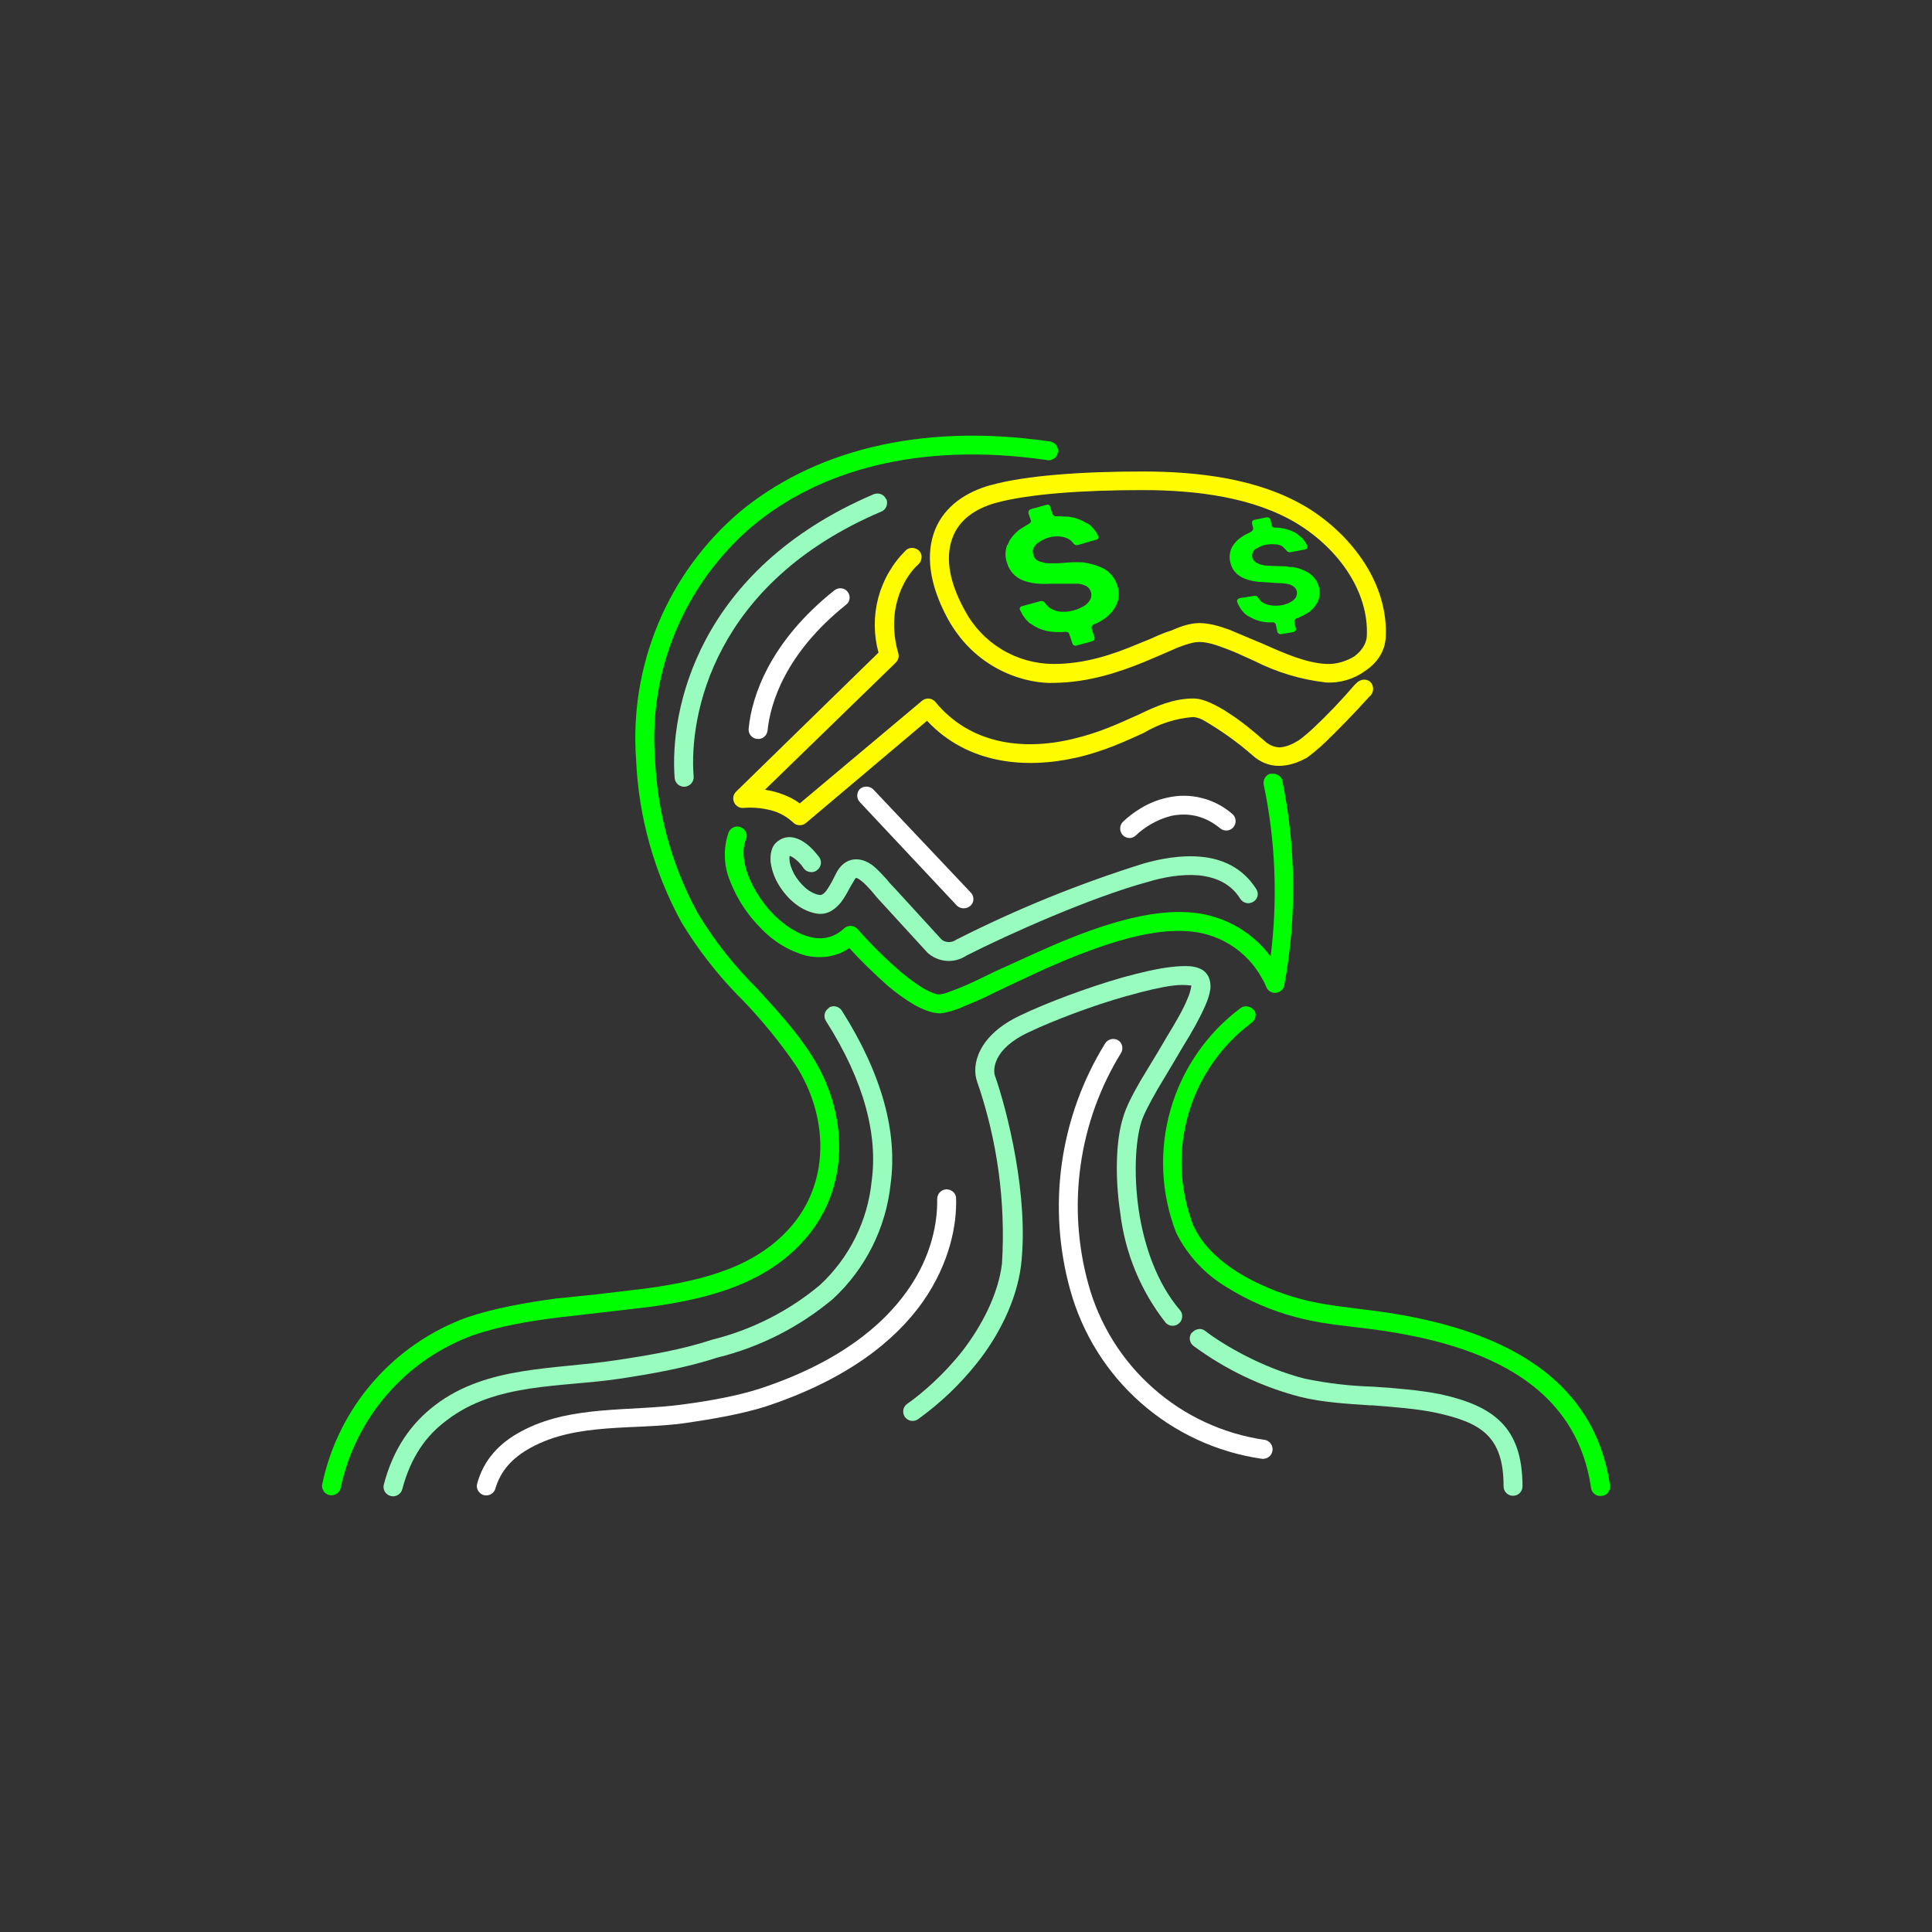 <svg width="24" height="24" viewBox="0 0 24 24" fill="none" xmlns="http://www.w3.org/2000/svg">
<rect x="0" y="0" width="24" height="24" fill="#333333" stroke="none"/>
<path d="M15.577 12.545C15.614 12.592 15.6 12.668 15.548 12.705C15.169 12.988 14.893 13.387 14.762 13.842C14.631 14.296 14.653 14.782 14.824 15.223C14.927 15.449 15.12 15.642 15.365 15.797C15.61 15.952 15.892 16.065 16.155 16.136C16.353 16.187 16.555 16.22 16.767 16.244L16.908 16.263C18.282 16.418 19.774 16.898 20 18.451V18.47C20 18.526 19.958 18.578 19.901 18.582C19.871 18.588 19.839 18.581 19.814 18.564C19.788 18.546 19.77 18.519 19.765 18.488C19.558 17.044 18.151 16.639 16.89 16.493L16.734 16.474C16.523 16.451 16.311 16.418 16.094 16.361C15.792 16.281 15.503 16.156 15.238 15.99C14.969 15.83 14.752 15.596 14.612 15.317C14.421 14.828 14.396 14.289 14.541 13.784C14.685 13.28 14.991 12.836 15.412 12.522C15.437 12.504 15.467 12.497 15.497 12.502C15.526 12.506 15.553 12.522 15.572 12.545H15.577ZM15.788 9.614C15.85 9.599 15.915 9.637 15.93 9.698C16.101 10.538 16.109 11.402 15.953 12.244C15.947 12.269 15.933 12.291 15.913 12.307C15.894 12.323 15.869 12.333 15.844 12.334C15.818 12.335 15.793 12.328 15.772 12.313C15.751 12.299 15.735 12.278 15.727 12.254C15.714 12.221 15.699 12.189 15.68 12.159C15.586 11.984 15.447 11.837 15.278 11.733C15.108 11.629 14.914 11.572 14.716 11.566C14.217 11.538 13.567 11.778 12.979 12.037L12.476 12.272L12.203 12.404L11.906 12.531C11.826 12.559 11.746 12.583 11.681 12.588C11.577 12.588 11.464 12.54 11.36 12.484C11.244 12.415 11.134 12.336 11.031 12.249C10.857 12.094 10.678 11.919 10.551 11.778C10.382 11.891 10.198 11.91 10.015 11.872C9.798 11.812 9.603 11.693 9.45 11.529C9.286 11.366 9.158 11.17 9.073 10.955C8.99 10.761 8.981 10.543 9.05 10.343C9.073 10.282 9.144 10.249 9.205 10.277C9.262 10.301 9.295 10.371 9.266 10.428C9.219 10.545 9.229 10.701 9.295 10.875C9.361 11.044 9.473 11.223 9.615 11.364C9.756 11.505 9.916 11.604 10.071 11.642C10.217 11.675 10.358 11.651 10.485 11.534C10.497 11.523 10.511 11.514 10.525 11.509C10.54 11.504 10.556 11.501 10.572 11.502C10.588 11.503 10.603 11.507 10.617 11.514C10.632 11.521 10.644 11.531 10.655 11.543C10.777 11.684 10.984 11.896 11.186 12.07C11.29 12.155 11.389 12.23 11.478 12.282C11.572 12.333 11.638 12.357 11.671 12.352C11.694 12.352 11.742 12.343 11.822 12.31C11.902 12.282 11.991 12.244 12.104 12.192L12.367 12.065L12.885 11.83C13.469 11.566 14.165 11.303 14.73 11.331C14.936 11.338 15.137 11.39 15.32 11.486C15.502 11.581 15.661 11.716 15.784 11.882C15.874 11.171 15.845 10.451 15.699 9.75C15.696 9.735 15.695 9.719 15.698 9.704C15.7 9.689 15.706 9.674 15.714 9.661C15.723 9.648 15.733 9.636 15.746 9.627C15.759 9.619 15.773 9.612 15.788 9.609V9.614Z" fill="#00FF00"/>
<path d="M13.887 12.921C13.944 12.954 13.958 13.03 13.925 13.082C13.664 13.506 13.493 13.981 13.424 14.474C13.354 14.968 13.387 15.471 13.52 15.952C13.657 16.452 13.937 16.902 14.326 17.245C14.714 17.589 15.195 17.812 15.708 17.886C15.724 17.888 15.739 17.894 15.752 17.902C15.765 17.91 15.777 17.921 15.786 17.934C15.795 17.946 15.802 17.961 15.805 17.976C15.809 17.991 15.81 18.007 15.807 18.022C15.805 18.038 15.799 18.053 15.791 18.066C15.783 18.079 15.772 18.091 15.759 18.1C15.747 18.109 15.732 18.116 15.717 18.119C15.702 18.123 15.686 18.124 15.671 18.121C15.114 18.04 14.592 17.798 14.17 17.425C13.748 17.053 13.444 16.565 13.294 16.022C13.152 15.51 13.117 14.974 13.191 14.448C13.266 13.921 13.448 13.416 13.727 12.964C13.743 12.937 13.769 12.918 13.799 12.91C13.829 12.902 13.86 12.906 13.887 12.921Z" fill="white"/>
<path d="M10.297 12.517C10.323 12.501 10.354 12.496 10.384 12.503C10.414 12.51 10.44 12.528 10.457 12.554C10.965 13.354 11.149 14.079 11.064 14.704C11.007 15.252 10.752 15.761 10.348 16.135C9.932 16.484 9.441 16.734 8.913 16.864C8.523 16.991 8.099 17.067 7.69 17.128C6.965 17.236 6.16 17.175 5.553 17.641C5.295 17.829 5.102 18.102 4.998 18.497C4.991 18.528 4.971 18.554 4.944 18.57C4.918 18.587 4.885 18.592 4.855 18.584C4.824 18.577 4.798 18.558 4.781 18.531C4.765 18.504 4.76 18.471 4.768 18.441C4.885 17.994 5.111 17.678 5.408 17.453C6.052 16.963 6.89 17.015 7.652 16.897C8.062 16.836 8.471 16.766 8.843 16.643C9.337 16.521 9.798 16.288 10.188 15.961C10.551 15.623 10.779 15.165 10.828 14.672C10.904 14.116 10.748 13.448 10.259 12.681C10.243 12.655 10.238 12.623 10.245 12.593C10.252 12.564 10.271 12.538 10.297 12.521V12.517Z" fill="#98FCBF"/>
<path d="M14.55 10.135C14.362 10.182 14.207 10.285 14.113 10.375C14.066 10.422 13.995 10.422 13.948 10.375C13.927 10.353 13.915 10.323 13.915 10.292C13.915 10.261 13.927 10.232 13.948 10.21C14.066 10.097 14.259 9.96 14.499 9.909C14.64 9.876 14.787 9.877 14.928 9.913C15.069 9.948 15.199 10.016 15.308 10.111C15.355 10.149 15.365 10.224 15.322 10.276C15.302 10.299 15.274 10.314 15.243 10.317C15.212 10.319 15.181 10.31 15.158 10.29C14.946 10.116 14.734 10.097 14.55 10.135ZM10.682 9.801C10.73 9.758 10.81 9.763 10.852 9.81L12.057 11.085C12.104 11.132 12.104 11.207 12.057 11.25C12.005 11.297 11.93 11.292 11.887 11.25L10.682 9.965C10.661 9.943 10.649 9.914 10.649 9.883C10.649 9.852 10.661 9.823 10.682 9.801Z" fill="white"/>
<path d="M14.193 6.088C13.459 6.088 12.777 6.135 12.367 6.248C12.113 6.319 11.916 6.46 11.836 6.671C11.756 6.874 11.756 7.17 11.986 7.584C12.092 7.784 12.25 7.95 12.443 8.067C12.636 8.184 12.857 8.246 13.083 8.248H13.088C13.478 8.248 13.826 8.13 14.127 8.003L14.311 7.928C14.391 7.89 14.471 7.857 14.546 7.834C14.664 7.782 14.786 7.74 14.899 7.74C15.017 7.74 15.149 7.777 15.275 7.824L15.633 7.975L15.68 7.994C15.963 8.121 16.235 8.238 16.48 8.248C16.598 8.253 16.725 8.215 16.824 8.154C16.918 8.083 16.974 7.994 16.979 7.904C17.007 7.354 16.631 6.822 16.118 6.507C15.577 6.177 14.861 6.088 14.193 6.088ZM12.306 6.027C12.744 5.904 13.459 5.857 14.193 5.857C14.876 5.857 15.643 5.942 16.245 6.309C16.8 6.653 17.247 7.255 17.214 7.914C17.205 8.102 17.097 8.243 16.955 8.337C16.819 8.436 16.645 8.488 16.471 8.478C16.161 8.442 15.86 8.352 15.581 8.21L15.539 8.191C15.417 8.135 15.304 8.083 15.196 8.046C15.073 7.998 14.975 7.975 14.899 7.975C14.833 7.975 14.749 7.998 14.626 8.046L14.41 8.14L14.222 8.22C13.911 8.347 13.53 8.478 13.092 8.483C12.8 8.497 12.151 8.361 11.779 7.697C11.53 7.241 11.502 6.869 11.615 6.582C11.737 6.281 12.005 6.112 12.302 6.027H12.306Z" fill="#FFFC00"/>
<path d="M11.421 6.846C11.464 6.893 11.454 6.968 11.408 7.011C11.266 7.133 10.993 7.533 11.158 8.112C11.172 8.159 11.158 8.197 11.13 8.229L9.502 9.811L9.582 9.825C9.699 9.853 9.826 9.9 9.935 9.98L11.454 8.705C11.478 8.685 11.509 8.675 11.54 8.678C11.571 8.681 11.599 8.695 11.619 8.719C12.043 9.236 12.692 9.331 13.323 9.18C13.647 9.105 13.887 8.992 14.109 8.893L14.141 8.879C14.363 8.771 14.579 8.677 14.824 8.677C14.894 8.677 14.97 8.7 15.04 8.733C15.111 8.766 15.191 8.808 15.266 8.86C15.421 8.959 15.581 9.091 15.713 9.208C15.77 9.26 15.831 9.279 15.887 9.284C15.948 9.284 16.029 9.26 16.113 9.208C16.151 9.189 16.217 9.133 16.301 9.058C16.487 8.884 16.663 8.7 16.828 8.507L16.852 8.484C16.899 8.437 16.97 8.427 17.021 8.469C17.068 8.517 17.068 8.587 17.031 8.634L17.003 8.662C16.827 8.857 16.645 9.045 16.457 9.227C16.377 9.302 16.292 9.373 16.231 9.415C16.118 9.476 16.005 9.514 15.887 9.514C15.765 9.514 15.652 9.467 15.558 9.382C15.369 9.217 15.164 9.071 14.946 8.945C14.908 8.924 14.867 8.912 14.824 8.907C14.606 8.924 14.395 8.992 14.207 9.105C13.986 9.204 13.723 9.331 13.374 9.411C12.735 9.556 12.019 9.491 11.516 8.954L10.01 10.225C9.987 10.244 9.958 10.253 9.928 10.251C9.898 10.25 9.87 10.237 9.85 10.215C9.761 10.132 9.65 10.077 9.53 10.055C9.434 10.034 9.336 10.028 9.238 10.036C9.214 10.039 9.19 10.034 9.169 10.022C9.148 10.01 9.131 9.992 9.121 9.971C9.11 9.948 9.106 9.923 9.11 9.899C9.114 9.874 9.126 9.851 9.144 9.834L10.913 8.107C10.852 7.884 10.851 7.649 10.91 7.426C10.97 7.202 11.088 6.999 11.252 6.837C11.299 6.79 11.379 6.799 11.421 6.846Z" fill="#FFFC00"/>
<path d="M10.528 7.349C10.57 7.401 10.561 7.476 10.509 7.513C9.756 8.116 9.568 8.737 9.535 9.076C9.533 9.091 9.528 9.106 9.521 9.12C9.513 9.133 9.503 9.145 9.491 9.155C9.479 9.165 9.465 9.172 9.449 9.176C9.434 9.18 9.419 9.181 9.403 9.179C9.373 9.176 9.345 9.16 9.326 9.137C9.306 9.113 9.297 9.083 9.3 9.052C9.337 8.657 9.559 7.975 10.363 7.335C10.415 7.292 10.49 7.302 10.528 7.349Z" fill="white"/>
<path d="M9.186 6.362C10.08 5.619 11.393 5.247 13.026 5.482C13.043 5.482 13.059 5.486 13.075 5.493C13.09 5.5 13.104 5.51 13.115 5.523C13.126 5.536 13.134 5.551 13.139 5.567C13.144 5.583 13.145 5.6 13.142 5.617C13.14 5.633 13.134 5.649 13.125 5.663C13.116 5.678 13.104 5.69 13.09 5.699C13.075 5.708 13.06 5.714 13.043 5.716C13.026 5.719 13.009 5.718 12.993 5.713C11.412 5.487 10.17 5.845 9.341 6.541C8.928 6.894 8.603 7.34 8.394 7.842C8.184 8.344 8.096 8.888 8.137 9.43C8.165 10.033 8.316 10.701 8.669 11.345C8.874 11.685 9.121 11.998 9.403 12.277C9.643 12.541 9.897 12.814 10.085 13.115C10.518 13.788 10.574 14.696 10.038 15.35C9.548 15.943 8.819 16.131 8.071 16.235L7.426 16.31L6.937 16.366C6.56 16.413 6.203 16.475 5.873 16.588C5.461 16.739 5.093 16.993 4.806 17.326C4.519 17.658 4.321 18.058 4.231 18.489C4.223 18.517 4.205 18.542 4.18 18.557C4.155 18.573 4.125 18.579 4.096 18.573C4.067 18.568 4.041 18.552 4.024 18.529C4.006 18.505 3.998 18.476 4.001 18.446C4.098 17.975 4.314 17.537 4.629 17.173C4.944 16.809 5.346 16.531 5.798 16.366C6.146 16.249 6.527 16.183 6.904 16.131L7.412 16.079L8.038 16.004C8.781 15.901 9.426 15.722 9.854 15.204C10.316 14.639 10.278 13.849 9.887 13.237C9.691 12.95 9.47 12.679 9.229 12.428L9.172 12.371C8.903 12.095 8.666 11.789 8.466 11.459C8.126 10.838 7.933 10.147 7.902 9.44C7.859 8.862 7.953 8.282 8.176 7.748C8.399 7.213 8.745 6.738 9.186 6.362Z" fill="#00FF00"/>
<path d="M11.012 6.201C11.035 6.262 11.007 6.333 10.946 6.356C8.866 7.241 8.555 8.883 8.617 9.65C8.621 9.711 8.57 9.768 8.508 9.773C8.478 9.775 8.448 9.766 8.424 9.747C8.4 9.727 8.385 9.699 8.381 9.669C8.315 8.822 8.664 7.076 10.852 6.14C10.913 6.116 10.983 6.14 11.007 6.201H11.012Z" fill="#98FCBF"/>
<path d="M12.517 6.771C12.541 6.696 12.597 6.63 12.673 6.573L12.781 6.507C12.8 6.498 12.814 6.474 12.804 6.46L12.776 6.376C12.771 6.352 12.786 6.329 12.809 6.324L12.997 6.272C13.016 6.263 13.044 6.272 13.044 6.296L13.077 6.39C13.087 6.404 13.105 6.418 13.124 6.413L13.265 6.418C13.351 6.427 13.433 6.456 13.505 6.503H13.515C13.57 6.543 13.613 6.596 13.642 6.658C13.651 6.677 13.642 6.705 13.614 6.705L13.388 6.771C13.377 6.774 13.366 6.773 13.356 6.768C13.346 6.764 13.337 6.757 13.331 6.747C13.307 6.714 13.272 6.689 13.232 6.677C13.166 6.658 13.096 6.658 13.03 6.677C12.985 6.689 12.941 6.71 12.903 6.738C12.875 6.755 12.852 6.779 12.837 6.809C12.827 6.836 12.827 6.866 12.837 6.893C12.842 6.917 12.856 6.94 12.875 6.954C12.894 6.969 12.922 6.978 12.946 6.983C12.969 6.992 13.002 6.997 13.035 6.997H13.134L13.284 6.987C13.345 6.983 13.407 6.983 13.468 6.987L13.487 6.992C13.548 7.002 13.604 7.016 13.656 7.039C13.708 7.057 13.755 7.087 13.793 7.126C13.831 7.166 13.86 7.213 13.877 7.265C13.905 7.345 13.905 7.42 13.877 7.491C13.846 7.569 13.792 7.636 13.722 7.684C13.684 7.712 13.637 7.74 13.581 7.759C13.567 7.769 13.553 7.792 13.562 7.811L13.595 7.914C13.604 7.938 13.59 7.961 13.567 7.966L13.378 8.018C13.355 8.027 13.331 8.018 13.322 7.994L13.284 7.881C13.28 7.858 13.261 7.849 13.237 7.849C13.186 7.853 13.134 7.853 13.082 7.849C12.98 7.842 12.882 7.806 12.8 7.745H12.795C12.742 7.7 12.701 7.644 12.673 7.58C12.659 7.557 12.673 7.533 12.701 7.529L12.927 7.467C12.95 7.463 12.974 7.472 12.983 7.491C13.002 7.519 13.021 7.538 13.049 7.557C13.087 7.581 13.131 7.595 13.176 7.599C13.28 7.606 13.384 7.579 13.473 7.524C13.505 7.503 13.531 7.474 13.548 7.439C13.554 7.424 13.557 7.408 13.557 7.392C13.557 7.376 13.554 7.36 13.548 7.345C13.538 7.317 13.518 7.293 13.492 7.279C13.459 7.263 13.424 7.253 13.388 7.251H13.054C12.986 7.256 12.918 7.254 12.851 7.246C12.802 7.239 12.752 7.227 12.706 7.209C12.66 7.191 12.619 7.163 12.585 7.127C12.552 7.091 12.527 7.048 12.513 7.002C12.483 6.926 12.483 6.842 12.513 6.766L12.517 6.771ZM15.731 6.766H15.736C15.77 6.76 15.805 6.758 15.839 6.762C15.864 6.762 15.887 6.767 15.91 6.776C15.928 6.785 15.944 6.798 15.957 6.813C15.964 6.819 15.97 6.825 15.976 6.832C15.985 6.846 15.999 6.86 16.018 6.86H16.028L16.206 6.827C16.23 6.827 16.249 6.804 16.239 6.78C16.219 6.732 16.187 6.69 16.145 6.658C16.125 6.64 16.103 6.624 16.079 6.611C16.006 6.575 15.926 6.555 15.844 6.554C15.835 6.556 15.825 6.554 15.817 6.55C15.809 6.546 15.802 6.539 15.797 6.531C15.797 6.528 15.797 6.525 15.797 6.522L15.783 6.46V6.451C15.778 6.442 15.77 6.435 15.761 6.431C15.752 6.426 15.741 6.425 15.731 6.427L15.59 6.456C15.567 6.456 15.548 6.479 15.553 6.503L15.567 6.559C15.568 6.564 15.568 6.569 15.567 6.573C15.565 6.581 15.561 6.588 15.556 6.593C15.552 6.599 15.545 6.603 15.538 6.606L15.524 6.616C15.481 6.634 15.44 6.658 15.402 6.686C15.361 6.716 15.328 6.755 15.303 6.799C15.274 6.857 15.267 6.925 15.284 6.987C15.303 7.072 15.35 7.129 15.425 7.171C15.47 7.193 15.518 7.209 15.567 7.218C15.613 7.227 15.66 7.231 15.708 7.232L15.854 7.242C15.896 7.242 15.938 7.246 15.981 7.251C16.004 7.256 16.028 7.26 16.042 7.27C16.055 7.276 16.068 7.284 16.079 7.293C16.093 7.306 16.103 7.322 16.108 7.34C16.117 7.369 16.108 7.397 16.098 7.42L16.084 7.439C16.068 7.457 16.049 7.471 16.028 7.481C15.993 7.501 15.954 7.513 15.915 7.519C15.871 7.526 15.827 7.526 15.783 7.519C15.746 7.514 15.711 7.501 15.68 7.481C15.661 7.468 15.645 7.45 15.633 7.43C15.628 7.422 15.622 7.415 15.615 7.41C15.608 7.405 15.599 7.402 15.59 7.402C15.587 7.401 15.584 7.401 15.581 7.402L15.402 7.43C15.378 7.434 15.36 7.458 15.369 7.477C15.393 7.544 15.435 7.603 15.491 7.646L15.501 7.651L15.562 7.684C15.621 7.712 15.685 7.728 15.75 7.731H15.802C15.811 7.73 15.821 7.731 15.829 7.735C15.837 7.74 15.844 7.746 15.849 7.754C15.849 7.758 15.849 7.761 15.849 7.764L15.868 7.849V7.853C15.873 7.862 15.88 7.869 15.89 7.874C15.899 7.878 15.909 7.879 15.919 7.877L16.061 7.853C16.089 7.849 16.103 7.825 16.098 7.806L16.079 7.731V7.717C16.081 7.708 16.085 7.7 16.091 7.693C16.096 7.687 16.104 7.682 16.112 7.679C16.117 7.679 16.127 7.679 16.136 7.67C16.169 7.657 16.2 7.641 16.23 7.623C16.288 7.59 16.335 7.541 16.366 7.481C16.395 7.423 16.401 7.356 16.385 7.293C16.374 7.25 16.354 7.21 16.324 7.176C16.288 7.133 16.241 7.101 16.188 7.082C16.147 7.063 16.105 7.051 16.061 7.044H16.023C15.99 7.034 15.953 7.034 15.919 7.034L15.797 7.03L15.717 7.025H15.712C15.688 7.021 15.665 7.015 15.642 7.006C15.621 6.999 15.602 6.988 15.585 6.973C15.572 6.961 15.562 6.944 15.557 6.926C15.551 6.902 15.554 6.877 15.567 6.856V6.851C15.582 6.83 15.603 6.814 15.628 6.804C15.66 6.785 15.695 6.772 15.731 6.766Z" fill="#00FF00"/>
<path d="M11.755 14.774C11.821 14.774 11.877 14.822 11.877 14.887C11.887 15.207 11.802 15.687 11.463 16.172C11.12 16.657 10.522 17.137 9.515 17.471C9.219 17.565 8.866 17.626 8.513 17.678C7.878 17.767 7.167 17.668 6.593 17.984C6.362 18.111 6.217 18.271 6.151 18.501C6.14 18.528 6.12 18.551 6.094 18.564C6.068 18.577 6.038 18.58 6.01 18.573C5.982 18.565 5.958 18.547 5.942 18.523C5.926 18.498 5.92 18.469 5.925 18.44C6.005 18.134 6.207 17.923 6.475 17.781C7.082 17.452 7.817 17.537 8.48 17.447C8.833 17.4 9.162 17.339 9.44 17.25C10.409 16.93 10.96 16.473 11.27 16.035C11.581 15.598 11.647 15.17 11.642 14.897C11.642 14.831 11.689 14.779 11.755 14.774Z" fill="white"/>
<path d="M14.005 12.37C13.572 12.492 13.087 12.676 12.781 12.822C12.325 13.033 12.339 13.297 12.358 13.358C12.509 13.786 12.786 14.864 12.683 15.725C12.626 16.167 12.4 16.6 12.142 16.925C11.93 17.194 11.681 17.431 11.403 17.631C11.39 17.64 11.375 17.646 11.36 17.649C11.345 17.652 11.329 17.652 11.313 17.649C11.298 17.646 11.284 17.64 11.271 17.631C11.258 17.622 11.247 17.611 11.238 17.598C11.222 17.572 11.216 17.541 11.222 17.511C11.228 17.481 11.246 17.455 11.271 17.438C11.445 17.316 11.718 17.085 11.958 16.779C12.193 16.473 12.4 16.083 12.447 15.697C12.494 14.929 12.389 14.16 12.137 13.433C12.066 13.231 12.146 12.859 12.683 12.61C12.998 12.459 13.497 12.271 13.939 12.144C14.16 12.083 14.377 12.031 14.551 12.012C14.631 12.003 14.711 11.998 14.781 12.003C14.843 12.008 14.923 12.027 14.974 12.078C15.036 12.144 15.04 12.224 15.036 12.285C15.026 12.351 15.003 12.426 14.97 12.497C14.909 12.638 14.81 12.817 14.701 12.991L14.579 13.198L14.382 13.527C14.283 13.702 14.203 13.847 14.174 13.951C14.108 14.172 14.08 14.582 14.146 15.033C14.212 15.476 14.372 15.942 14.659 16.276C14.701 16.323 14.692 16.403 14.645 16.44C14.622 16.461 14.591 16.471 14.561 16.469C14.53 16.468 14.501 16.454 14.48 16.431C14.17 16.037 13.975 15.564 13.916 15.066C13.845 14.596 13.868 14.144 13.949 13.89C13.986 13.753 14.076 13.584 14.174 13.415L14.382 13.071L14.499 12.873C14.607 12.695 14.701 12.535 14.753 12.403C14.776 12.352 14.792 12.298 14.8 12.243C14.725 12.233 14.649 12.233 14.574 12.243C14.424 12.262 14.221 12.309 14.01 12.37H14.005ZM14.81 16.553C14.852 16.506 14.923 16.492 14.974 16.535C15.181 16.695 15.671 16.991 16.212 17.127C16.492 17.185 16.777 17.218 17.064 17.226C17.346 17.245 17.633 17.268 17.896 17.32C18.555 17.466 18.913 17.73 18.913 18.464C18.913 18.53 18.861 18.581 18.795 18.581C18.764 18.581 18.734 18.569 18.712 18.547C18.69 18.525 18.678 18.495 18.678 18.464C18.678 17.838 18.395 17.673 17.845 17.551C17.6 17.499 17.327 17.48 17.045 17.457H17.012C16.725 17.438 16.419 17.419 16.155 17.353C15.675 17.229 15.223 17.013 14.824 16.718C14.799 16.698 14.784 16.67 14.78 16.639C14.777 16.608 14.786 16.578 14.805 16.553H14.81ZM9.991 10.464C10.071 10.516 10.137 10.596 10.179 10.652C10.212 10.7 10.203 10.775 10.146 10.812C10.134 10.822 10.12 10.828 10.104 10.831C10.089 10.835 10.073 10.835 10.058 10.832C10.043 10.83 10.028 10.824 10.015 10.816C10.002 10.808 9.991 10.797 9.982 10.784C9.953 10.737 9.906 10.69 9.859 10.657C9.845 10.646 9.829 10.638 9.812 10.633C9.808 10.638 9.803 10.652 9.808 10.681C9.808 10.728 9.831 10.789 9.864 10.855C9.939 10.986 10.057 11.1 10.184 11.118C10.198 11.118 10.222 11.118 10.264 11.066C10.297 11.019 10.325 10.972 10.358 10.906L10.386 10.85C10.433 10.756 10.509 10.685 10.612 10.676C10.706 10.666 10.791 10.713 10.848 10.756C10.904 10.803 10.96 10.864 11.008 10.916L11.055 10.972L11.13 11.052L11.69 11.664C11.713 11.692 11.793 11.73 11.878 11.674L11.887 11.669C12.632 11.292 13.406 10.977 14.203 10.728C14.4 10.671 14.664 10.619 14.918 10.643C15.177 10.666 15.435 10.775 15.605 11.043C15.643 11.1 15.624 11.17 15.567 11.203C15.541 11.219 15.509 11.224 15.48 11.217C15.45 11.21 15.424 11.191 15.407 11.165C15.29 10.977 15.106 10.897 14.894 10.874C14.683 10.855 14.452 10.897 14.264 10.954C13.558 11.146 12.541 11.598 12.005 11.871C11.932 11.92 11.844 11.943 11.756 11.936C11.668 11.929 11.585 11.893 11.52 11.833L10.956 11.217C10.911 11.17 10.869 11.122 10.829 11.071C10.782 11.019 10.744 10.977 10.702 10.944C10.655 10.906 10.636 10.906 10.636 10.906L10.626 10.911C10.607 10.942 10.588 10.974 10.57 11.005C10.537 11.066 10.495 11.146 10.448 11.208C10.386 11.283 10.288 11.372 10.146 11.349C9.921 11.311 9.751 11.132 9.657 10.963C9.612 10.882 9.583 10.792 9.572 10.7C9.568 10.619 9.577 10.511 9.662 10.45C9.784 10.356 9.916 10.412 9.991 10.464Z" fill="#98FCBF"/>
</svg>
